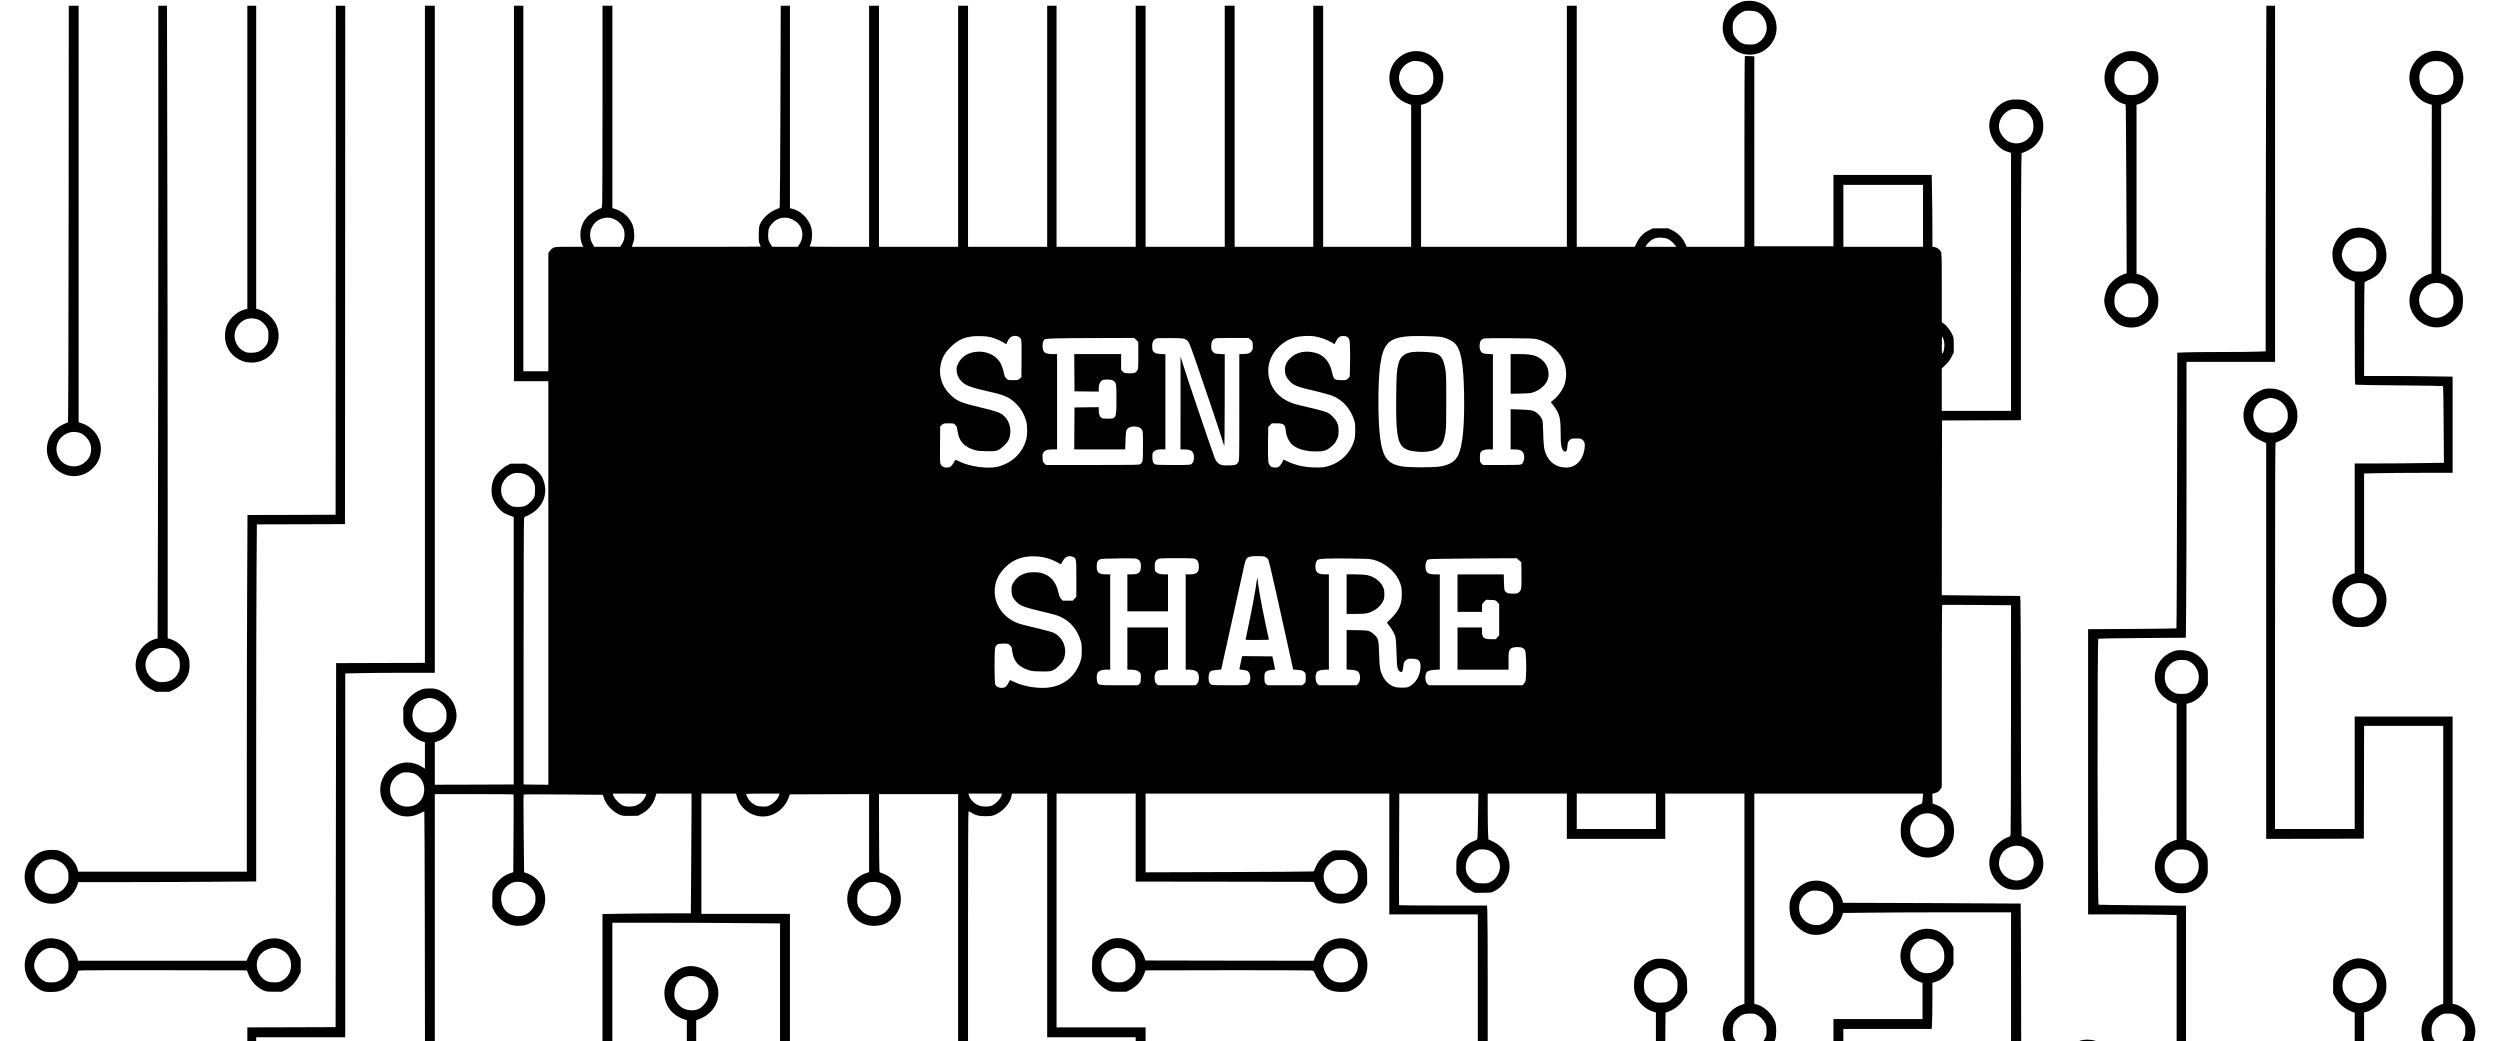 <?xml version="1.0" standalone="no"?>
<!DOCTYPE svg PUBLIC "-//W3C//DTD SVG 20010904//EN"
 "http://www.w3.org/TR/2001/REC-SVG-20010904/DTD/svg10.dtd">
<svg version="1.0" xmlns="http://www.w3.org/2000/svg"
 width="4801pt" height="2000pt" viewBox="0 0 4801 2000"
 preserveAspectRatio="xMidYMid meet">

<g transform="translate(0,2000) scale(0.1,-0.1)"
fill="#000000" stroke="none">
<path d="M33508 19980 c-76 -10 -196 -68 -257 -125 -97 -91 -157 -219 -167
-354 -22 -291 219 -550 511 -551 153 0 279 54 384 165 196 210 183 531 -31
736 -108 103 -271 151 -440 129z m212 -200 c125 -36 222 -199 207 -347 -11
-109 -86 -216 -185 -265 -39 -19 -63 -23 -142 -23 -112 0 -163 20 -234 91 -71
71 -91 122 -91 234 0 83 4 101 27 145 42 80 132 155 213 176 35 9 157 3 205
-11z"/>
<path d="M1318 15903 c-2 -2194 -7 -3996 -12 -4005 -4 -10 -14 -18 -21 -18 -7
0 -50 -19 -95 -41 -183 -92 -290 -265 -290 -470 0 -193 114 -371 294 -459 193
-95 415 -62 573 84 108 100 156 200 169 354 19 224 -136 447 -362 522 l-64 22
0 3999 0 3999 -95 0 -94 0 -3 -3987z m214 -4215 c84 -25 181 -132 208 -228 16
-59 12 -145 -11 -207 -27 -71 -93 -139 -174 -179 -116 -57 -278 -30 -369 61
-137 137 -135 353 4 479 96 87 213 112 342 74z"/>
<path d="M3040 16007 c0 -2136 -3 -4870 -7 -6075 l-6 -2192 -41 -11 c-240 -64
-412 -323 -377 -567 25 -172 135 -321 298 -404 l86 -43 132 0 132 0 84 42
c134 67 240 184 280 312 23 76 27 208 8 286 -40 166 -195 325 -366 376 l-43
12 0 2856 c0 1571 -3 4304 -7 6074 l-6 3217 -84 0 -83 0 0 -3883z m223 -8477
c57 -29 149 -122 173 -176 12 -27 18 -66 18 -124 0 -72 -4 -94 -26 -141 -55
-119 -148 -180 -290 -187 -77 -4 -92 -2 -145 22 -76 35 -135 94 -170 170 -55
120 -32 261 60 363 36 39 105 80 161 94 58 15 169 4 219 -21z"/>
<path d="M4750 16981 l0 -2910 -61 -17 c-163 -46 -320 -210 -354 -370 -42
-199 7 -376 140 -504 210 -201 548 -189 744 26 153 167 175 436 52 620 -74
111 -187 198 -298 230 l-53 15 0 2910 0 2909 -85 0 -85 0 0 -2909z m215 -3120
c59 -26 131 -95 163 -156 24 -44 27 -61 27 -150 0 -118 -18 -168 -85 -235 -66
-66 -137 -94 -240 -94 -73 -1 -93 3 -142 27 -157 77 -227 273 -154 433 43 95
122 164 216 191 58 17 158 9 215 -16z"/>
<path d="M6448 15003 l-3 -4888 -846 -3 -846 -2 -6 -1253 c-4 -688 -7 -2230
-7 -3424 l0 -2173 -1619 0 -1619 0 -11 46 c-33 129 -150 264 -287 330 -69 33
-88 38 -173 42 -173 8 -290 -35 -402 -147 -210 -210 -208 -535 6 -740 184
-177 461 -196 664 -46 87 64 160 168 191 272 l13 43 912 0 c501 0 1270 3 1708
7 l797 6 0 2572 c0 1414 3 2957 7 3428 l6 857 846 2 846 3 3 4978 2 4977 -90
0 -90 0 -2 -4887z m-5325 -11536 c74 -34 131 -88 164 -155 23 -48 27 -70 28
-142 0 -72 -4 -94 -26 -141 -36 -77 -90 -133 -157 -166 -80 -38 -192 -39 -273
-1 -79 36 -131 87 -165 160 -25 54 -29 75 -29 148 1 98 20 149 87 225 90 102
241 132 371 72z"/>
<path d="M8160 13580 l0 -6310 -852 -2 -853 -3 -5 -3495 -5 -3495 -847 -3
-848 -2 0 -135 0 -135 85 0 85 0 0 40 0 40 855 0 855 0 0 3493 0 3494 272 6
c149 4 536 7 860 7 l588 0 0 6405 0 6405 -95 0 -95 0 0 -6310z"/>
<path d="M9870 16285 l0 -3605 330 0 330 0 0 -3875 0 -3875 -237 2 -238 3 0
2525 c0 1389 4 2546 8 2573 5 28 13 47 21 47 29 0 155 72 208 120 182 162 229
397 124 625 -38 84 -141 182 -241 231 l-80 39 -145 0 -145 0 -70 -35 c-83 -42
-197 -150 -237 -226 -54 -102 -73 -244 -47 -366 23 -111 119 -247 222 -316 21
-14 73 -37 115 -52 l77 -28 0 -2568 0 -2569 -757 -3 -758 -2 0 408 0 408 57
19 c221 75 381 314 358 535 -19 179 -110 321 -266 413 -95 56 -153 70 -274 65
-97 -3 -107 -6 -191 -47 -112 -56 -205 -145 -255 -247 l-34 -69 0 -155 c0
-151 1 -157 29 -214 58 -117 205 -242 334 -283 l52 -17 0 -254 0 -254 -32 22
c-188 125 -403 130 -587 13 -174 -111 -265 -312 -233 -520 16 -106 60 -191
142 -273 173 -172 404 -207 624 -95 38 20 71 33 75 30 3 -4 7 -999 9 -2211 l3
-2204 94 0 95 0 0 2375 0 2375 754 0 c415 0 757 -3 759 -7 2 -5 2 -342 -1
-750 l-5 -742 -61 -21 c-130 -43 -248 -146 -309 -270 -32 -65 -32 -65 -32
-226 l0 -160 35 -69 c63 -125 190 -228 329 -269 70 -21 202 -21 272 0 225 66
379 266 379 494 0 227 -144 430 -355 502 l-50 17 -8 741 c-5 416 -5 746 0 751
5 5 344 6 765 2 l756 -6 12 -41 c33 -114 124 -230 231 -298 99 -63 130 -70
290 -66 l144 3 71 38 c123 65 222 188 260 322 l19 65 337 0 338 0 0 -332 c0
-183 -3 -701 -7 -1150 l-6 -818 -451 0 c-248 0 -630 -3 -848 -7 l-398 -6 0
-1224 0 -1223 95 0 95 0 0 1140 0 1140 858 0 c472 0 1197 -3 1610 -7 l752 -6
0 -1134 0 -1133 95 0 95 0 0 1225 0 1225 -850 0 -850 0 0 1155 0 1155 333 0
332 0 18 -66 c56 -214 271 -375 501 -374 214 1 413 148 491 362 l23 63 761 3
761 2 0 -749 0 -749 -52 -17 c-315 -102 -460 -458 -306 -747 88 -166 256 -267
443 -268 151 0 252 37 347 127 122 115 178 238 178 387 0 224 -131 411 -342
490 l-63 24 -7 53 c-3 30 -6 368 -7 752 l-1 697 760 0 760 0 0 -2375 0 -2375
95 0 95 0 0 2210 c0 1444 3 2210 10 2210 5 0 31 -13 57 -29 85 -51 146 -66
268 -65 87 0 122 4 168 21 158 59 312 230 333 370 l6 43 339 0 339 0 0 -2340
0 -2340 850 0 850 0 0 -40 0 -40 95 0 95 0 0 135 0 135 -855 0 -855 0 0 2245
0 2245 760 0 760 0 0 -845 0 -845 1711 -2 1710 -3 28 -71 c120 -308 455 -435
744 -282 76 41 173 144 217 233 l35 70 0 150 c0 171 -7 193 -89 302 -57 75
-130 136 -211 174 -58 28 -66 29 -206 29 l-146 0 -74 -37 c-105 -52 -196 -145
-249 -254 -22 -45 -40 -88 -40 -95 0 -6 -10 -15 -22 -19 -13 -4 -742 -9 -1620
-12 l-1598 -5 0 756 0 756 2340 0 2340 0 0 -1160 0 -1160 850 0 850 0 0 -1220
0 -1220 95 0 95 0 0 1178 c0 647 -3 1234 -7 1305 l-6 127 -843 0 c-464 0 -844
3 -846 8 -2 4 -2 487 0 1075 l4 1067 759 0 760 0 -6 -403 c-3 -221 -8 -421
-11 -443 -5 -40 -7 -42 -65 -63 -137 -50 -247 -152 -311 -288 -28 -60 -30 -68
-30 -204 l0 -142 41 -82 c48 -98 145 -196 244 -247 l62 -33 160 0 c154 0 162
1 216 27 181 90 299 277 299 477 0 206 -113 379 -311 475 l-96 47 -6 121 c-4
67 -7 264 -7 440 l0 318 760 0 760 0 0 -435 0 -435 945 0 945 0 0 435 0 435
760 0 760 0 0 -2019 0 -2019 -61 -21 c-264 -89 -414 -380 -334 -649 l16 -52
109 0 109 0 -24 36 c-31 46 -40 89 -39 190 1 100 24 152 95 219 75 70 126 90
234 90 78 0 97 -4 140 -27 62 -32 129 -103 158 -166 18 -37 22 -66 22 -137 0
-82 -3 -95 -32 -147 l-31 -58 108 0 108 0 16 47 c24 69 22 257 -3 327 -53 153
-224 310 -368 341 l-33 7 0 2019 0 2019 1621 0 1621 0 -7 -77 c-9 -120 -8
-117 -68 -136 -74 -23 -162 -82 -225 -151 -106 -116 -136 -203 -130 -375 3
-98 6 -112 40 -185 69 -143 207 -255 360 -291 254 -60 507 80 600 330 32 85
31 252 -1 345 -54 157 -164 267 -325 326 l-61 22 -3 94 -3 94 48 13 c56 14 83
34 112 82 l21 34 0 1747 c0 961 3 1749 8 1751 4 2 303 2 665 -1 l657 -5 -1
-2171 c0 -1194 -4 -2193 -7 -2220 -6 -43 -11 -51 -33 -57 -92 -24 -240 -137
-298 -227 -131 -205 -95 -483 87 -653 98 -93 177 -128 300 -135 191 -11 290
24 413 145 112 112 159 215 159 356 0 143 -56 280 -156 379 -56 57 -104 86
-215 134 l-46 19 -6 399 c-4 220 -8 1209 -8 2199 -1 990 -4 1847 -8 1905 l-6
105 -655 6 c-360 3 -699 7 -753 8 l-97 1 2 1678 3 1677 758 3 757 2 0 2293 c0
1262 3 2415 7 2564 l6 271 56 22 c128 51 216 121 283 224 53 82 78 169 78 270
0 219 -103 378 -312 483 -45 23 -69 27 -164 31 -130 5 -192 -6 -283 -51 -128
-62 -240 -210 -270 -355 -51 -248 114 -530 351 -600 l58 -17 0 -2477 0 -2478
-665 0 -665 0 0 406 0 406 73 72 c55 54 83 91 115 155 l42 83 0 142 c0 130 -2
145 -25 195 -38 81 -109 176 -160 212 l-45 32 0 661 c0 624 -1 663 -19 696
-23 43 -72 78 -123 86 l-38 7 0 336 c0 185 -3 495 -7 689 l-6 352 -944 0 -943
0 0 -685 0 -685 -760 0 -760 0 0 1824 0 1824 -87 4 c-49 2 -91 3 -95 1 -5 -2
-8 -827 -8 -1834 l0 -1829 -554 0 -554 0 -36 76 c-49 104 -137 191 -243 242
l-78 37 -145 0 -145 0 -78 -37 c-106 -51 -181 -126 -233 -235 l-39 -82 -557 0
-558 -1 0 2315 0 2315 -95 0 -95 0 0 -2315 0 -2315 -1400 0 -1400 0 0 1363 0
1363 49 13 c101 26 236 130 301 231 61 96 92 252 71 365 -17 92 -74 198 -145
269 -199 198 -500 207 -713 21 -103 -91 -160 -209 -170 -355 -15 -228 121
-434 343 -517 l74 -28 0 -1362 0 -1363 -845 0 -845 0 0 2315 0 2315 -95 0 -95
0 0 -2315 0 -2315 -755 0 -755 0 0 2315 0 2315 -95 0 -95 0 0 -2315 0 -2315
-760 0 -760 0 0 2315 0 2315 -95 0 -95 0 0 -2315 0 -2315 -760 0 -760 0 0
2315 0 2315 -90 0 -90 0 0 -2315 0 -2315 -760 0 -760 0 0 2315 0 2315 -95 0
-95 0 0 -2315 0 -2315 -760 0 -760 0 0 2315 0 2315 -95 0 -95 0 0 -2315 0
-2315 -570 0 c-313 0 -570 2 -570 5 0 3 10 34 22 68 30 88 30 227 0 318 -56
164 -198 300 -354 339 l-48 12 0 1944 0 1944 -89 0 -88 0 -6 -1917 c-4 -1055
-9 -1930 -13 -1945 -3 -16 -12 -28 -19 -28 -7 0 -50 -19 -96 -42 -103 -51
-209 -152 -254 -243 -28 -57 -30 -68 -33 -207 -3 -131 -2 -151 17 -193 12 -26
21 -49 21 -51 0 -2 -557 -4 -1238 -4 l-1238 0 24 72 c21 64 24 86 20 178 -5
119 -26 186 -86 274 -62 91 -177 173 -289 206 l-43 13 0 1944 0 1943 -95 0
-95 0 0 -1868 c0 -1028 -3 -1903 -6 -1945 -5 -58 -11 -77 -22 -77 -26 0 -136
-59 -200 -107 -111 -86 -170 -187 -193 -333 -12 -81 0 -188 31 -257 l19 -43
-268 0 c-261 0 -269 -1 -312 -23 -27 -15 -52 -38 -66 -63 l-23 -39 0 -1132 0
-1133 -240 0 -240 0 0 3510 0 3510 -90 0 -90 0 0 -3605z m17471 2513 c69 -32
134 -94 162 -157 32 -70 31 -218 -2 -285 -33 -66 -91 -122 -160 -154 -46 -22
-71 -26 -141 -27 -106 0 -169 26 -234 95 -55 58 -81 109 -94 180 -30 162 69
316 238 371 52 17 172 5 231 -23z m11531 -922 c71 -34 130 -99 159 -175 31
-83 24 -205 -16 -279 -87 -159 -278 -220 -441 -141 -55 26 -129 106 -159 172
-79 168 26 386 215 448 14 5 61 7 105 5 62 -2 93 -9 137 -30z m-1942 -2021 l0
-595 -765 0 -765 0 0 595 0 595 765 0 765 0 0 -595z m-25140 -61 c130 -60 204
-167 204 -293 0 -81 -14 -132 -54 -194 l-30 -47 -248 0 -248 0 -27 43 c-88
135 -69 312 46 425 92 90 244 119 357 66z m3420 -5 c122 -57 189 -149 198
-271 5 -79 -14 -149 -59 -215 l-30 -43 -244 0 -243 0 -31 47 c-44 66 -54 107
-49 204 4 102 23 145 93 215 97 98 239 122 365 63z m16823 -379 c45 -23 106
-77 139 -122 l19 -28 -296 0 -297 0 17 28 c44 69 124 128 194 143 63 14 178 3
224 -21z m-12980 -1894 c88 -26 187 -71 240 -108 16 -11 30 -18 32 -16 2 2 13
24 23 48 34 78 77 110 148 110 47 0 90 -24 109 -60 14 -26 15 -80 13 -381 l-3
-351 -33 -29 c-31 -28 -36 -29 -128 -29 -95 0 -96 0 -129 33 -22 22 -36 47
-40 73 -14 87 -56 202 -92 254 -97 138 -281 209 -470 181 -153 -23 -266 -102
-325 -227 -26 -56 -30 -73 -26 -132 4 -83 34 -146 95 -208 81 -80 169 -113
525 -194 311 -70 394 -108 528 -240 84 -84 142 -182 182 -310 29 -95 32 -269
5 -370 -69 -262 -280 -460 -557 -525 -185 -43 -533 6 -720 100 -38 19 -73 35
-77 35 -5 0 -24 -28 -43 -61 -38 -68 -70 -89 -130 -89 -54 0 -92 21 -114 62
-16 30 -17 64 -14 381 l3 349 33 29 c31 28 36 29 130 29 98 0 98 0 129 -32 27
-28 32 -45 42 -117 26 -197 130 -309 341 -367 50 -14 103 -18 230 -19 155 0
168 1 214 24 63 31 166 133 194 191 70 148 33 352 -85 461 -70 64 -146 92
-433 160 -402 94 -474 124 -611 259 -159 158 -223 383 -169 594 31 121 82 208
180 306 167 167 321 223 590 215 98 -3 144 -9 213 -29z m6197 24 c113 -18 242
-66 337 -124 l42 -26 28 57 c39 79 80 106 152 100 45 -3 59 -9 82 -34 26 -30
27 -37 34 -179 4 -82 5 -243 1 -359 l-6 -209 -32 -33 c-32 -33 -32 -33 -128
-33 -136 0 -149 12 -181 158 -43 198 -160 329 -329 370 -182 44 -347 10 -458
-93 -81 -75 -115 -145 -116 -238 0 -88 22 -140 87 -212 80 -90 142 -113 534
-204 116 -28 242 -62 280 -77 201 -79 350 -241 424 -459 21 -61 24 -88 24
-210 -1 -124 -4 -149 -27 -218 -84 -249 -286 -427 -551 -484 -88 -19 -310 -13
-435 12 -104 20 -234 64 -305 102 l-54 29 -29 -54 c-16 -30 -42 -65 -59 -79
-26 -22 -36 -25 -89 -21 -51 4 -63 9 -87 35 -37 43 -42 96 -38 451 l4 291 34
35 35 36 96 0 c136 0 162 -23 173 -154 8 -82 48 -174 101 -234 86 -95 264
-152 477 -152 145 0 200 15 277 78 76 62 88 76 125 152 30 60 32 73 32 165 0
89 -4 107 -29 162 -35 76 -118 159 -196 195 -30 14 -156 49 -280 78 -124 28
-265 63 -314 76 -302 84 -492 290 -526 571 -37 304 169 603 485 707 104 33
282 45 405 26z m2444 -14 c92 -21 192 -69 239 -114 123 -118 173 -381 183
-972 11 -598 -25 -991 -110 -1176 -55 -120 -160 -189 -336 -220 -136 -25 -613
-25 -750 0 -272 48 -364 168 -415 539 -46 335 -46 1077 0 1406 57 404 162 517
516 551 148 14 590 5 673 -14z m9630 -43 c28 -81 18 -220 -19 -268 -13 -18
-14 -2 -15 153 0 101 4 171 9 168 5 -4 16 -27 25 -53z m-15504 -11 l40 -39 0
-258 c0 -241 -1 -260 -20 -290 -29 -46 -64 -58 -165 -54 -83 4 -88 5 -116 37
l-29 32 0 150 0 150 -450 0 -450 0 2 -357 3 -358 233 -3 232 -2 0 52 c0 76 16
123 51 152 27 23 39 26 112 26 64 0 89 -4 114 -20 61 -37 63 -50 63 -355 0
-371 -2 -375 -171 -375 -82 0 -100 3 -122 20 -31 25 -47 75 -47 148 l0 52
-232 -2 -233 -3 -3 -402 -2 -403 489 0 489 0 7 180 c6 160 10 183 28 206 28
36 76 54 139 53 74 0 118 -18 145 -58 23 -33 23 -39 23 -313 0 -301 -3 -318
-54 -352 -23 -15 -105 -16 -915 -16 l-891 0 -32 29 c-31 28 -33 34 -36 108 -4
74 -2 81 23 111 32 39 77 52 178 52 l77 0 0 915 0 915 -77 0 c-150 0 -194 30
-201 134 -5 75 11 131 41 149 33 18 217 23 1004 25 l712 2 41 -38z m946 11
c71 -38 48 22 423 -1078 98 -286 208 -617 245 -735 37 -118 71 -224 76 -235 5
-11 9 366 9 871 l1 891 -97 5 c-96 5 -97 6 -130 42 -30 33 -33 41 -33 102 0
77 18 123 59 147 26 15 65 17 343 17 l315 0 39 -34 c37 -32 39 -35 42 -107 3
-65 1 -78 -20 -109 -30 -44 -72 -59 -165 -59 l-73 -1 0 -1021 c0 -1019 0
-1022 -21 -1055 -11 -19 -31 -39 -42 -46 -31 -17 -223 -23 -275 -9 -60 17
-107 62 -131 126 -85 227 -565 1644 -625 1845 l-35 115 0 -892 -1 -893 73 -1
c130 -1 177 -34 185 -132 5 -67 -11 -120 -45 -147 -25 -19 -40 -20 -349 -20
-229 0 -331 3 -349 12 -40 18 -55 57 -55 142 0 69 2 77 29 104 34 33 66 42
157 42 l64 0 0 914 0 913 -89 5 c-70 4 -96 10 -120 27 -37 26 -44 49 -44 127
1 89 28 131 98 148 11 2 128 4 260 3 226 -2 242 -4 281 -24z m6748 3 c151 -42
257 -101 356 -196 159 -154 229 -349 200 -559 -13 -94 -29 -140 -77 -223 -41
-71 -101 -140 -163 -191 l-48 -39 54 -71 c113 -151 134 -228 134 -509 0 -254
17 -338 70 -365 38 -19 51 2 61 99 7 78 10 85 43 116 35 31 38 32 125 32 82 0
92 -2 120 -26 45 -38 55 -87 38 -187 -44 -252 -213 -382 -439 -337 -131 25
-229 102 -288 225 -47 98 -57 168 -64 421 -3 150 -10 242 -18 260 -37 87 -113
157 -198 182 -19 6 -119 14 -222 17 l-188 7 0 -386 0 -386 73 -1 c93 0 136
-15 164 -58 42 -62 26 -187 -28 -225 -21 -14 -67 -16 -382 -16 l-359 0 -29 29
c-27 28 -29 34 -29 114 0 70 4 89 20 110 26 33 75 47 163 47 l67 0 0 914 0
914 -90 4 c-70 3 -96 9 -118 24 -37 28 -56 91 -47 160 9 71 37 105 96 115 24
4 247 6 494 4 380 -2 459 -5 509 -19z m-19452 -2586 c82 -25 147 -81 185 -158
25 -51 28 -68 28 -157 0 -118 -14 -155 -87 -226 -75 -74 -125 -94 -238 -94
-80 0 -102 4 -138 23 -67 35 -129 98 -159 161 -37 75 -39 190 -5 265 78 171
235 242 414 186z m9902 -1590 c114 -12 235 -50 333 -106 43 -25 79 -41 81 -37
1 4 15 30 30 58 47 85 117 114 197 81 64 -27 65 -36 65 -421 l0 -345 -34 -38
-34 -37 -97 0 -97 0 -32 35 c-25 28 -35 53 -50 120 -44 210 -161 339 -342 380
-27 7 -89 11 -139 11 -184 0 -320 -76 -396 -221 -19 -36 -24 -61 -24 -125 0
-97 23 -152 96 -225 81 -81 145 -103 616 -214 87 -20 184 -50 225 -69 192 -89
322 -242 390 -457 19 -63 23 -95 22 -200 -1 -107 -5 -137 -27 -205 -105 -315
-373 -505 -715 -505 -206 0 -400 40 -560 117 -41 19 -75 33 -76 31 -2 -2 -16
-27 -32 -56 -38 -73 -65 -92 -126 -92 -60 0 -103 21 -123 60 -21 41 -22 673
-1 723 22 54 53 67 156 67 88 0 91 -1 125 -32 32 -30 35 -40 45 -116 23 -197
129 -311 340 -369 50 -13 104 -18 230 -18 154 0 168 2 213 24 69 34 162 123
192 185 96 196 17 434 -178 533 -27 13 -142 46 -256 73 -330 78 -410 99 -476
129 -262 119 -418 365 -402 632 10 163 73 295 202 424 168 169 380 235 659
205z m4343 -10 c18 -10 39 -30 49 -44 9 -15 82 -323 165 -698 82 -370 186
-840 231 -1044 l82 -372 89 -7 c78 -6 92 -10 120 -35 31 -28 32 -30 32 -115 0
-85 -1 -87 -33 -116 l-32 -29 -335 0 -334 0 -28 24 c-25 21 -28 31 -31 100 -7
128 18 158 139 171 l66 7 -9 46 c-5 26 -17 83 -26 127 l-18 80 -290 3 -290 2
-27 -123 c-15 -67 -27 -125 -27 -129 0 -3 30 -9 68 -13 37 -4 75 -11 85 -17
34 -18 57 -70 57 -130 0 -66 -10 -98 -41 -127 -22 -20 -32 -21 -350 -21 -233
0 -336 3 -354 12 -38 17 -55 58 -55 133 0 74 17 116 53 132 13 6 61 15 106 18
l81 8 10 36 c5 20 101 455 214 966 113 512 213 967 224 1012 35 148 57 162
247 163 111 0 135 -3 162 -20z m-2467 -35 c53 -28 70 -60 70 -137 0 -122 -40
-158 -179 -158 l-81 0 0 -355 0 -355 390 0 390 0 0 355 0 355 -75 0 c-82 0
-129 15 -160 50 -16 18 -20 36 -19 99 0 86 11 114 57 141 30 19 53 20 366 20
317 0 335 -1 366 -20 42 -26 59 -68 58 -145 -1 -109 -45 -145 -178 -145 l-75
0 0 -915 0 -915 53 0 c125 -1 180 -31 197 -107 14 -61 -2 -142 -34 -170 l-27
-23 -359 0 -360 0 -30 28 c-25 23 -31 37 -36 92 -7 76 10 129 49 155 16 10 57
18 116 22 l91 6 0 403 0 404 -390 0 -390 0 0 -405 0 -405 58 0 c96 -1 143 -15
175 -50 28 -31 29 -36 25 -117 -3 -78 -5 -87 -31 -109 l-28 -24 -355 0 c-405
0 -405 0 -425 72 -6 24 -9 69 -7 101 7 95 55 125 201 127 l57 0 0 915 0 915
-81 0 c-144 0 -184 38 -177 166 3 65 7 77 31 101 25 26 35 28 130 34 56 3 211
6 345 7 198 2 248 -1 272 -13z m4518 -10 c214 -51 413 -206 502 -389 50 -104
59 -147 60 -276 0 -193 -49 -309 -196 -456 l-90 -92 48 -63 c59 -79 104 -161
118 -219 6 -25 15 -162 19 -305 8 -282 15 -317 66 -351 39 -25 53 -5 64 96 9
79 12 87 45 117 34 32 39 33 116 33 130 0 170 -35 170 -147 0 -159 -81 -312
-202 -379 -49 -27 -60 -29 -158 -29 -86 1 -116 5 -162 24 -83 32 -160 106
-203 194 -55 113 -62 160 -70 423 -8 274 -16 305 -90 373 -88 81 -105 86 -332
89 l-203 3 0 -379 0 -379 83 -6 c92 -6 130 -19 151 -51 38 -59 31 -173 -14
-218 l-28 -28 -361 0 -360 0 -27 23 c-49 42 -53 193 -6 240 22 22 86 35 170
36 l52 1 0 915 0 915 -75 0 c-129 0 -176 33 -183 129 -5 67 9 120 39 147 29
26 180 33 634 28 274 -3 375 -7 423 -19z m2813 -14 l44 -39 3 -238 c4 -264 -1
-298 -49 -338 -28 -24 -39 -26 -116 -26 -60 0 -93 5 -112 16 -50 30 -56 48
-59 207 l-4 147 -444 0 -444 0 0 -360 0 -360 235 0 235 0 0 76 c0 76 0 77 40
116 l40 40 91 -3 c90 -4 91 -4 125 -41 l34 -38 0 -300 0 -300 -34 -38 -34 -37
-90 0 c-139 0 -172 30 -172 154 l0 71 -235 0 -235 0 0 -405 0 -405 490 0 490
0 0 171 c0 154 2 175 20 204 27 44 70 60 157 59 77 -1 110 -15 139 -58 19 -30
31 -331 19 -499 -7 -101 -9 -111 -37 -143 l-30 -34 -900 0 -900 0 -27 28 c-42
41 -52 152 -19 214 16 32 68 50 164 55 l94 6 0 913 0 914 -85 0 c-95 0 -145
15 -168 52 -35 55 -28 181 12 222 21 20 31 21 374 26 193 3 575 7 848 8 l496
2 44 -39z m-20792 -2677 c71 -31 142 -101 173 -171 31 -68 31 -199 1 -265 -30
-66 -104 -141 -166 -169 -76 -35 -201 -34 -277 2 -117 55 -190 169 -190 296 0
161 83 273 238 324 73 24 142 19 221 -17z m-417 -1423 c150 -72 220 -242 169
-411 -42 -137 -160 -220 -311 -220 -132 0 -244 69 -300 185 -36 72 -39 180 -9
259 35 94 121 175 219 207 48 16 181 4 232 -20z m4448 -394 c0 -31 -55 -120
-97 -157 -25 -21 -70 -48 -99 -60 -61 -22 -164 -27 -227 -9 -72 20 -195 142
-212 212 l-7 27 321 0 c257 0 321 -3 321 -13z m2554 -9 c-25 -82 -95 -159
-184 -203 -50 -25 -61 -27 -146 -23 -76 4 -100 10 -144 34 -28 15 -68 47 -87
69 -35 39 -72 108 -73 133 0 9 71 12 321 12 l320 0 -7 -22z m4272 -5 c-19 -79
-130 -189 -214 -213 -53 -14 -151 -12 -208 5 -92 28 -190 124 -210 208 l-6 27
322 0 322 0 -6 -27z m12564 -313 l0 -340 -760 0 -760 0 0 340 0 340 760 0 760
0 0 -340z m5357 -71 c52 -25 134 -105 159 -155 29 -60 31 -194 5 -265 -73
-195 -309 -268 -492 -153 -77 48 -137 153 -146 253 -11 121 62 252 175 314 89
48 205 51 299 6z m1714 -625 c93 -51 169 -160 184 -265 9 -62 -17 -161 -58
-222 -56 -83 -176 -147 -275 -147 -36 0 -119 23 -157 43 -58 30 -114 88 -144
149 -74 147 -17 341 125 424 107 63 230 69 325 18z m-10294 -50 c108 -37 185
-121 218 -238 41 -144 -39 -313 -180 -378 -41 -19 -66 -23 -145 -22 -111 0
-147 13 -215 75 -62 57 -93 113 -103 185 -24 180 71 334 238 385 44 13 138 10
187 -7z m-2669 -219 c65 -35 107 -81 141 -155 36 -79 36 -192 -1 -271 -35 -76
-85 -129 -155 -164 -50 -25 -70 -29 -143 -29 -73 -1 -93 3 -142 27 -205 100
-253 374 -94 533 73 73 135 95 251 91 77 -2 98 -7 143 -32z m-15835 -411 c66
-22 158 -108 187 -176 18 -40 23 -72 23 -130 1 -66 -4 -85 -31 -141 -72 -146
-225 -220 -373 -183 -137 35 -222 125 -249 262 -21 109 14 220 95 299 94 90
210 114 348 69z m6864 -15 c127 -61 199 -207 172 -353 -13 -76 -36 -120 -89
-173 -134 -134 -349 -129 -479 12 -69 74 -84 120 -79 234 5 113 22 153 95 222
66 63 98 81 157 88 87 11 156 2 223 -30z"/>
<path d="M27130 13240 c-156 -19 -240 -88 -275 -225 -32 -129 -38 -210 -42
-622 -8 -676 20 -883 133 -982 54 -47 120 -69 251 -83 151 -16 297 1 383 44
106 54 145 124 178 321 14 87 17 176 16 612 0 472 -2 518 -21 623 -37 197 -88
266 -221 296 -85 19 -304 28 -402 16z"/>
<path d="M29010 12819 l0 -381 193 4 c164 4 201 8 251 27 126 45 228 137 267
239 46 123 4 282 -99 373 -105 92 -205 119 -439 119 l-173 0 0 -381z"/>
<path d="M24132 8830 c-18 -145 -90 -536 -157 -850 -30 -144 -55 -264 -55
-266 0 -2 102 -4 226 -4 193 0 225 2 221 14 -3 8 -33 144 -66 303 -85 409
-144 744 -153 873 -2 19 -9 -12 -16 -70z"/>
<path d="M25860 8590 l0 -380 165 0 c90 0 188 5 217 11 131 27 260 120 313
226 26 51 30 69 30 143 0 74 -4 93 -29 145 -54 110 -166 191 -305 221 -41 8
-128 14 -228 14 l-163 0 0 -380z"/>
<path d="M43517 18083 c-4 -995 -7 -2488 -7 -3319 l0 -1511 -157 -6 c-87 -4
-399 -7 -693 -7 -294 0 -605 -3 -691 -7 l-156 -6 -5 -2644 c-3 -1454 -8 -2647
-12 -2650 -3 -3 -386 -8 -851 -11 l-845 -5 0 -2738 0 -2739 588 0 c323 0 705
-3 850 -7 l262 -6 0 -1214 0 -1213 90 0 90 0 0 1304 0 1303 -837 7 c-461 4
-840 10 -842 12 -23 22 -27 5082 -5 5104 9 9 241 13 846 17 l835 6 6 651 c4
358 7 1550 7 2649 l0 1997 850 0 850 0 0 3420 0 3420 -83 0 -84 0 -6 -1807z"/>
<path d="M46719 19020 c-253 -39 -449 -263 -449 -515 0 -219 159 -434 367
-498 l63 -19 -2 -1620 -3 -1620 -56 -18 c-301 -93 -456 -447 -317 -724 104
-207 325 -322 553 -286 105 16 187 60 276 149 109 109 141 180 147 321 7 169
-22 264 -116 376 -61 74 -149 135 -237 164 l-65 22 0 1618 0 1618 64 22 c248
82 403 339 352 586 -8 43 -29 106 -45 139 -98 196 -321 316 -532 285z m216
-220 c63 -31 124 -92 155 -155 34 -69 36 -207 3 -277 -92 -200 -360 -257 -523
-111 -73 65 -102 128 -108 228 -5 99 19 170 80 239 69 79 137 106 258 103 67
-2 96 -7 135 -27z m-9 -4265 c63 -31 138 -109 166 -173 29 -65 35 -164 13
-237 -13 -46 -28 -69 -73 -115 -135 -135 -294 -150 -437 -42 -124 94 -170 244
-116 383 69 180 279 266 447 184z"/>
<path d="M40810 19004 c-131 -34 -261 -129 -324 -236 -91 -155 -96 -346 -14
-500 64 -119 189 -230 295 -258 26 -7 51 -16 54 -19 4 -3 10 -733 13 -1623 l7
-1616 -38 -12 c-139 -45 -275 -156 -332 -271 -33 -68 -61 -178 -61 -244 0 -61
26 -158 61 -228 39 -77 154 -194 226 -231 262 -132 569 -25 702 245 38 77 43
95 48 180 7 112 -5 174 -48 264 -61 124 -192 239 -311 272 l-58 16 0 1623 0
1623 42 12 c74 20 137 58 212 130 144 136 196 306 151 497 -22 93 -60 159
-134 233 -134 134 -320 188 -491 143z m279 -209 c60 -33 109 -86 143 -154 19
-38 23 -62 23 -141 0 -84 -3 -102 -28 -152 -33 -67 -80 -111 -157 -147 -76
-36 -202 -37 -271 -3 -71 35 -122 84 -160 154 -31 58 -34 70 -34 148 0 66 5
96 22 132 31 67 96 133 167 169 57 29 66 30 151 27 76 -3 98 -8 144 -33z m-36
-4255 c76 -29 130 -79 169 -158 30 -60 33 -75 33 -157 0 -78 -4 -97 -28 -147
-30 -62 -83 -115 -149 -150 -36 -19 -58 -23 -138 -23 -82 0 -103 4 -150 26
-67 31 -131 94 -162 157 -32 66 -31 204 1 277 35 80 113 150 200 181 56 20
162 17 224 -6z"/>
<path d="M45210 15619 c-185 -24 -363 -201 -410 -407 -16 -67 -8 -190 15 -257
38 -110 127 -225 221 -285 26 -16 78 -41 115 -56 l69 -26 0 -983 c0 -776 3
-985 13 -992 6 -4 387 -11 845 -14 459 -4 836 -10 839 -13 4 -3 8 -336 11
-739 l5 -734 -399 -6 c-220 -4 -605 -7 -856 -7 l-458 0 0 -1054 0 -1054 -52
-17 c-76 -25 -180 -88 -237 -145 -56 -56 -103 -146 -126 -241 -59 -253 75
-503 327 -605 54 -23 77 -26 178 -26 79 1 129 6 159 16 217 78 361 279 361
503 0 230 -146 422 -377 498 l-53 17 0 957 0 958 272 6 c149 4 532 7 850 7
l578 0 0 923 0 924 -397 6 c-219 4 -602 7 -850 7 l-453 0 1 883 c1 485 4 892
7 905 5 16 28 32 82 55 149 65 221 133 291 274 37 76 43 96 47 167 14 290
-172 526 -438 556 -94 11 -89 11 -180 -1z m241 -211 c72 -33 119 -75 155 -140
27 -49 29 -61 29 -153 0 -90 -3 -105 -28 -153 -35 -67 -90 -122 -153 -153 -41
-20 -64 -24 -144 -24 -79 0 -103 4 -142 23 -94 46 -182 174 -195 281 -6 56 24
154 68 218 83 121 268 166 410 101z m-19 -6624 c69 -22 131 -82 175 -171 32
-64 37 -85 37 -142 0 -121 -81 -249 -189 -300 -73 -35 -182 -40 -257 -12 -179
68 -265 255 -199 432 65 172 245 252 433 193z"/>
<path d="M43451 12518 c-322 -123 -457 -449 -306 -737 58 -110 129 -175 262
-238 l113 -54 0 -3799 0 -3800 938 2 937 3 3 1083 2 1082 760 0 760 0 0 -2667
0 -2668 -63 -24 c-275 -106 -413 -375 -332 -649 l16 -52 110 0 110 0 -19 28
c-36 53 -47 95 -46 182 0 64 6 97 22 132 28 63 95 134 157 166 43 23 62 27
140 27 78 0 98 -4 146 -28 66 -32 132 -99 162 -165 17 -36 22 -66 22 -132 0
-76 -4 -93 -31 -148 l-31 -62 107 0 107 0 19 63 c55 180 -4 386 -152 530 -55
53 -161 111 -223 122 l-41 7 0 2759 0 2759 -940 0 -940 0 0 -1080 0 -1080
-765 0 -765 0 0 3710 c0 2972 2 3710 13 3710 6 0 57 22 113 49 81 40 112 62
160 113 101 109 144 215 144 358 0 151 -52 272 -160 374 -106 100 -226 146
-375 145 -56 0 -96 -6 -134 -21z m227 -172 c108 -29 183 -93 231 -196 20 -43
25 -71 26 -130 0 -66 -5 -85 -33 -142 -40 -81 -102 -139 -181 -169 -45 -17
-71 -20 -136 -17 -133 7 -225 71 -281 193 -85 186 9 391 209 454 75 24 97 25
165 7z"/>
<path d="M41800 7509 c-87 -14 -194 -72 -266 -144 -162 -163 -200 -415 -92
-617 55 -103 194 -213 316 -249 l42 -12 0 -1307 0 -1307 -42 -13 c-139 -41
-260 -143 -322 -272 -139 -290 -2 -616 302 -719 51 -18 90 -23 162 -23 190 0
333 80 441 246 55 85 61 119 57 292 -3 146 -4 153 -33 205 -66 120 -202 235
-317 269 l-58 17 0 1305 0 1305 51 12 c120 29 260 147 323 274 l36 72 0 157
c0 154 -1 158 -30 216 -71 142 -205 252 -345 282 -78 17 -165 21 -225 11z
m248 -214 c195 -106 239 -372 87 -528 -20 -20 -60 -50 -88 -65 -47 -24 -62
-27 -152 -27 -92 0 -104 2 -154 30 -116 64 -175 172 -169 310 4 94 30 155 92
217 73 73 141 98 251 95 66 -3 90 -8 133 -32z m-4 -3634 c243 -118 241 -479
-2 -598 -50 -24 -69 -28 -147 -28 -78 0 -97 4 -147 28 -71 35 -131 101 -159
176 -29 78 -24 195 11 265 32 63 130 152 190 171 65 21 196 14 254 -14z"/>
<path d="M34762 3075 c-191 -42 -370 -231 -393 -417 -5 -41 -5 -107 1 -160 13
-126 49 -200 144 -293 158 -156 350 -199 550 -124 133 49 271 196 313 332 l16
54 510 6 c281 4 1007 7 1614 7 l1103 0 0 -1240 0 -1240 98 0 97 0 -3 1322 c-2
728 -5 1324 -7 1326 -1 1 -769 5 -1707 9 l-1705 6 -12 48 c-30 117 -158 267
-276 324 -113 54 -220 67 -343 40z m260 -208 c70 -31 124 -85 157 -156 22 -48
26 -70 26 -146 0 -73 -5 -99 -23 -136 -37 -75 -87 -125 -159 -161 -58 -28 -77
-33 -143 -33 -126 1 -235 66 -295 177 -37 68 -46 181 -20 260 32 98 107 177
204 214 56 22 186 12 253 -19z"/>
<path d="M36918 2155 c-332 -67 -518 -433 -372 -732 62 -129 173 -228 307
-274 l67 -24 0 -347 0 -348 -855 0 -855 0 0 -215 0 -215 95 0 95 0 0 120 0
120 848 0 849 0 6 112 c4 62 7 262 7 443 l0 330 62 20 c127 40 243 142 308
270 l35 69 0 161 0 160 -35 65 c-44 83 -156 196 -235 237 -99 52 -220 70 -327
48z m238 -210 c61 -27 117 -82 152 -150 33 -66 42 -189 18 -261 -26 -80 -82
-144 -158 -183 -175 -89 -364 -28 -450 147 -29 58 -33 76 -33 147 0 66 5 90
26 135 78 164 279 239 445 165z"/>
<path d="M21395 1979 c-146 -22 -316 -152 -386 -295 -33 -67 -34 -73 -37 -208
-3 -121 -1 -145 18 -195 43 -115 157 -236 281 -299 52 -25 61 -26 209 -27
l155 0 75 40 c127 68 216 171 266 309 l22 61 1572 3 c865 1 1592 -1 1617 -5
43 -8 45 -10 68 -68 34 -81 107 -186 165 -235 99 -83 209 -114 376 -108 95 3
107 6 180 43 184 94 284 261 284 475 0 152 -44 257 -149 360 -166 163 -391
196 -603 89 -113 -57 -224 -194 -268 -332 l-12 -37 -1616 2 -1616 3 -21 61
c-85 245 -332 400 -580 363z m179 -201 c80 -20 169 -99 210 -187 16 -36 21
-65 21 -136 0 -78 -4 -97 -27 -140 -32 -62 -103 -129 -166 -158 -72 -33 -198
-31 -272 4 -74 35 -120 76 -155 141 -25 45 -30 67 -33 144 -4 83 -2 97 23 153
42 92 132 166 232 190 40 10 102 6 167 -11z m4282 -5 c108 -36 178 -109 209
-218 46 -155 -28 -321 -174 -392 -76 -38 -199 -40 -278 -4 -98 43 -175 151
-198 274 -9 46 23 154 64 218 33 52 103 106 165 125 58 18 154 17 212 -3z"/>
<path d="M840 1961 c-81 -26 -130 -54 -190 -108 -175 -157 -225 -406 -124
-619 55 -116 203 -242 322 -274 61 -16 217 -13 286 5 161 42 292 168 347 332
l20 61 82 7 c45 3 774 5 1621 3 l1538 -3 22 -61 c52 -144 163 -264 298 -325
48 -21 67 -23 203 -24 l150 0 68 33 c99 49 194 147 249 258 l43 87 0 127 0
127 -42 84 c-99 198 -264 309 -462 309 -191 0 -360 -93 -451 -250 -20 -36 -48
-91 -61 -122 l-23 -58 -1617 0 -1617 0 -12 48 c-31 123 -150 271 -262 325
-122 58 -277 74 -388 38z m270 -190 c78 -30 134 -81 172 -159 30 -59 33 -76
33 -152 0 -71 -4 -94 -26 -141 -33 -71 -87 -125 -158 -158 -48 -22 -70 -26
-146 -26 -78 0 -97 4 -141 27 -99 52 -186 187 -188 292 -1 76 37 167 97 232
100 110 218 138 357 85z m4238 11 c163 -51 250 -175 240 -341 -7 -123 -65
-215 -170 -272 -59 -32 -69 -34 -153 -34 -116 0 -175 25 -245 102 -80 88 -109
215 -75 330 30 101 123 187 235 217 73 20 98 19 168 -2z"/>
<path d="M45235 1590 c-75 -12 -147 -43 -218 -94 -81 -57 -138 -125 -180 -212
-32 -68 -32 -71 -32 -214 l0 -145 44 -83 c66 -125 183 -221 344 -281 l27 -11
0 -275 0 -275 90 0 90 0 0 278 0 279 59 16 c77 22 205 108 254 172 21 28 54
83 74 124 30 62 36 87 40 160 10 164 -33 287 -138 396 -116 121 -303 189 -454
165z m200 -207 c33 -11 66 -32 100 -67 114 -114 141 -248 77 -378 -32 -66 -96
-134 -154 -164 -15 -8 -54 -20 -88 -28 -52 -12 -68 -12 -122 0 -114 27 -187
87 -237 194 -53 115 -25 272 63 364 97 99 218 125 361 79z"/>
<path d="M31766 1579 c-129 -30 -274 -151 -341 -284 -38 -75 -40 -82 -44 -191
-3 -93 1 -125 18 -182 48 -158 189 -302 342 -348 l59 -18 0 -278 0 -278 90 0
90 0 2 276 3 276 62 23 c133 48 259 162 320 291 l35 72 -4 144 c-3 139 -4 145
-36 209 -66 131 -189 239 -320 279 -69 22 -204 26 -276 9z m195 -183 c103 -24
181 -84 231 -179 19 -35 23 -58 23 -142 0 -117 -19 -167 -91 -239 -69 -70
-123 -91 -229 -91 -78 0 -97 4 -147 28 -70 34 -140 110 -162 174 -21 60 -21
187 -1 244 33 94 90 149 202 195 67 27 96 29 174 10z"/>
<path d="M13163 1435 c-186 -40 -353 -209 -392 -393 -57 -275 93 -528 367
-617 l52 -17 0 -204 0 -204 90 0 90 0 0 203 0 203 80 33 c322 131 442 487 260
771 -69 107 -182 186 -316 220 -89 23 -143 24 -231 5z m261 -214 c118 -58 181
-160 180 -296 0 -98 -22 -152 -91 -226 -72 -77 -128 -100 -238 -100 -127 0
-239 70 -296 186 -30 61 -31 69 -27 152 5 100 32 167 93 228 68 67 143 96 242
91 57 -2 86 -10 137 -35z"/>
<path d="M40015 30 c-125 -20 -101 -29 80 -28 163 0 176 1 138 13 -57 18 -158
25 -218 15z"/>
</g>
</svg>
